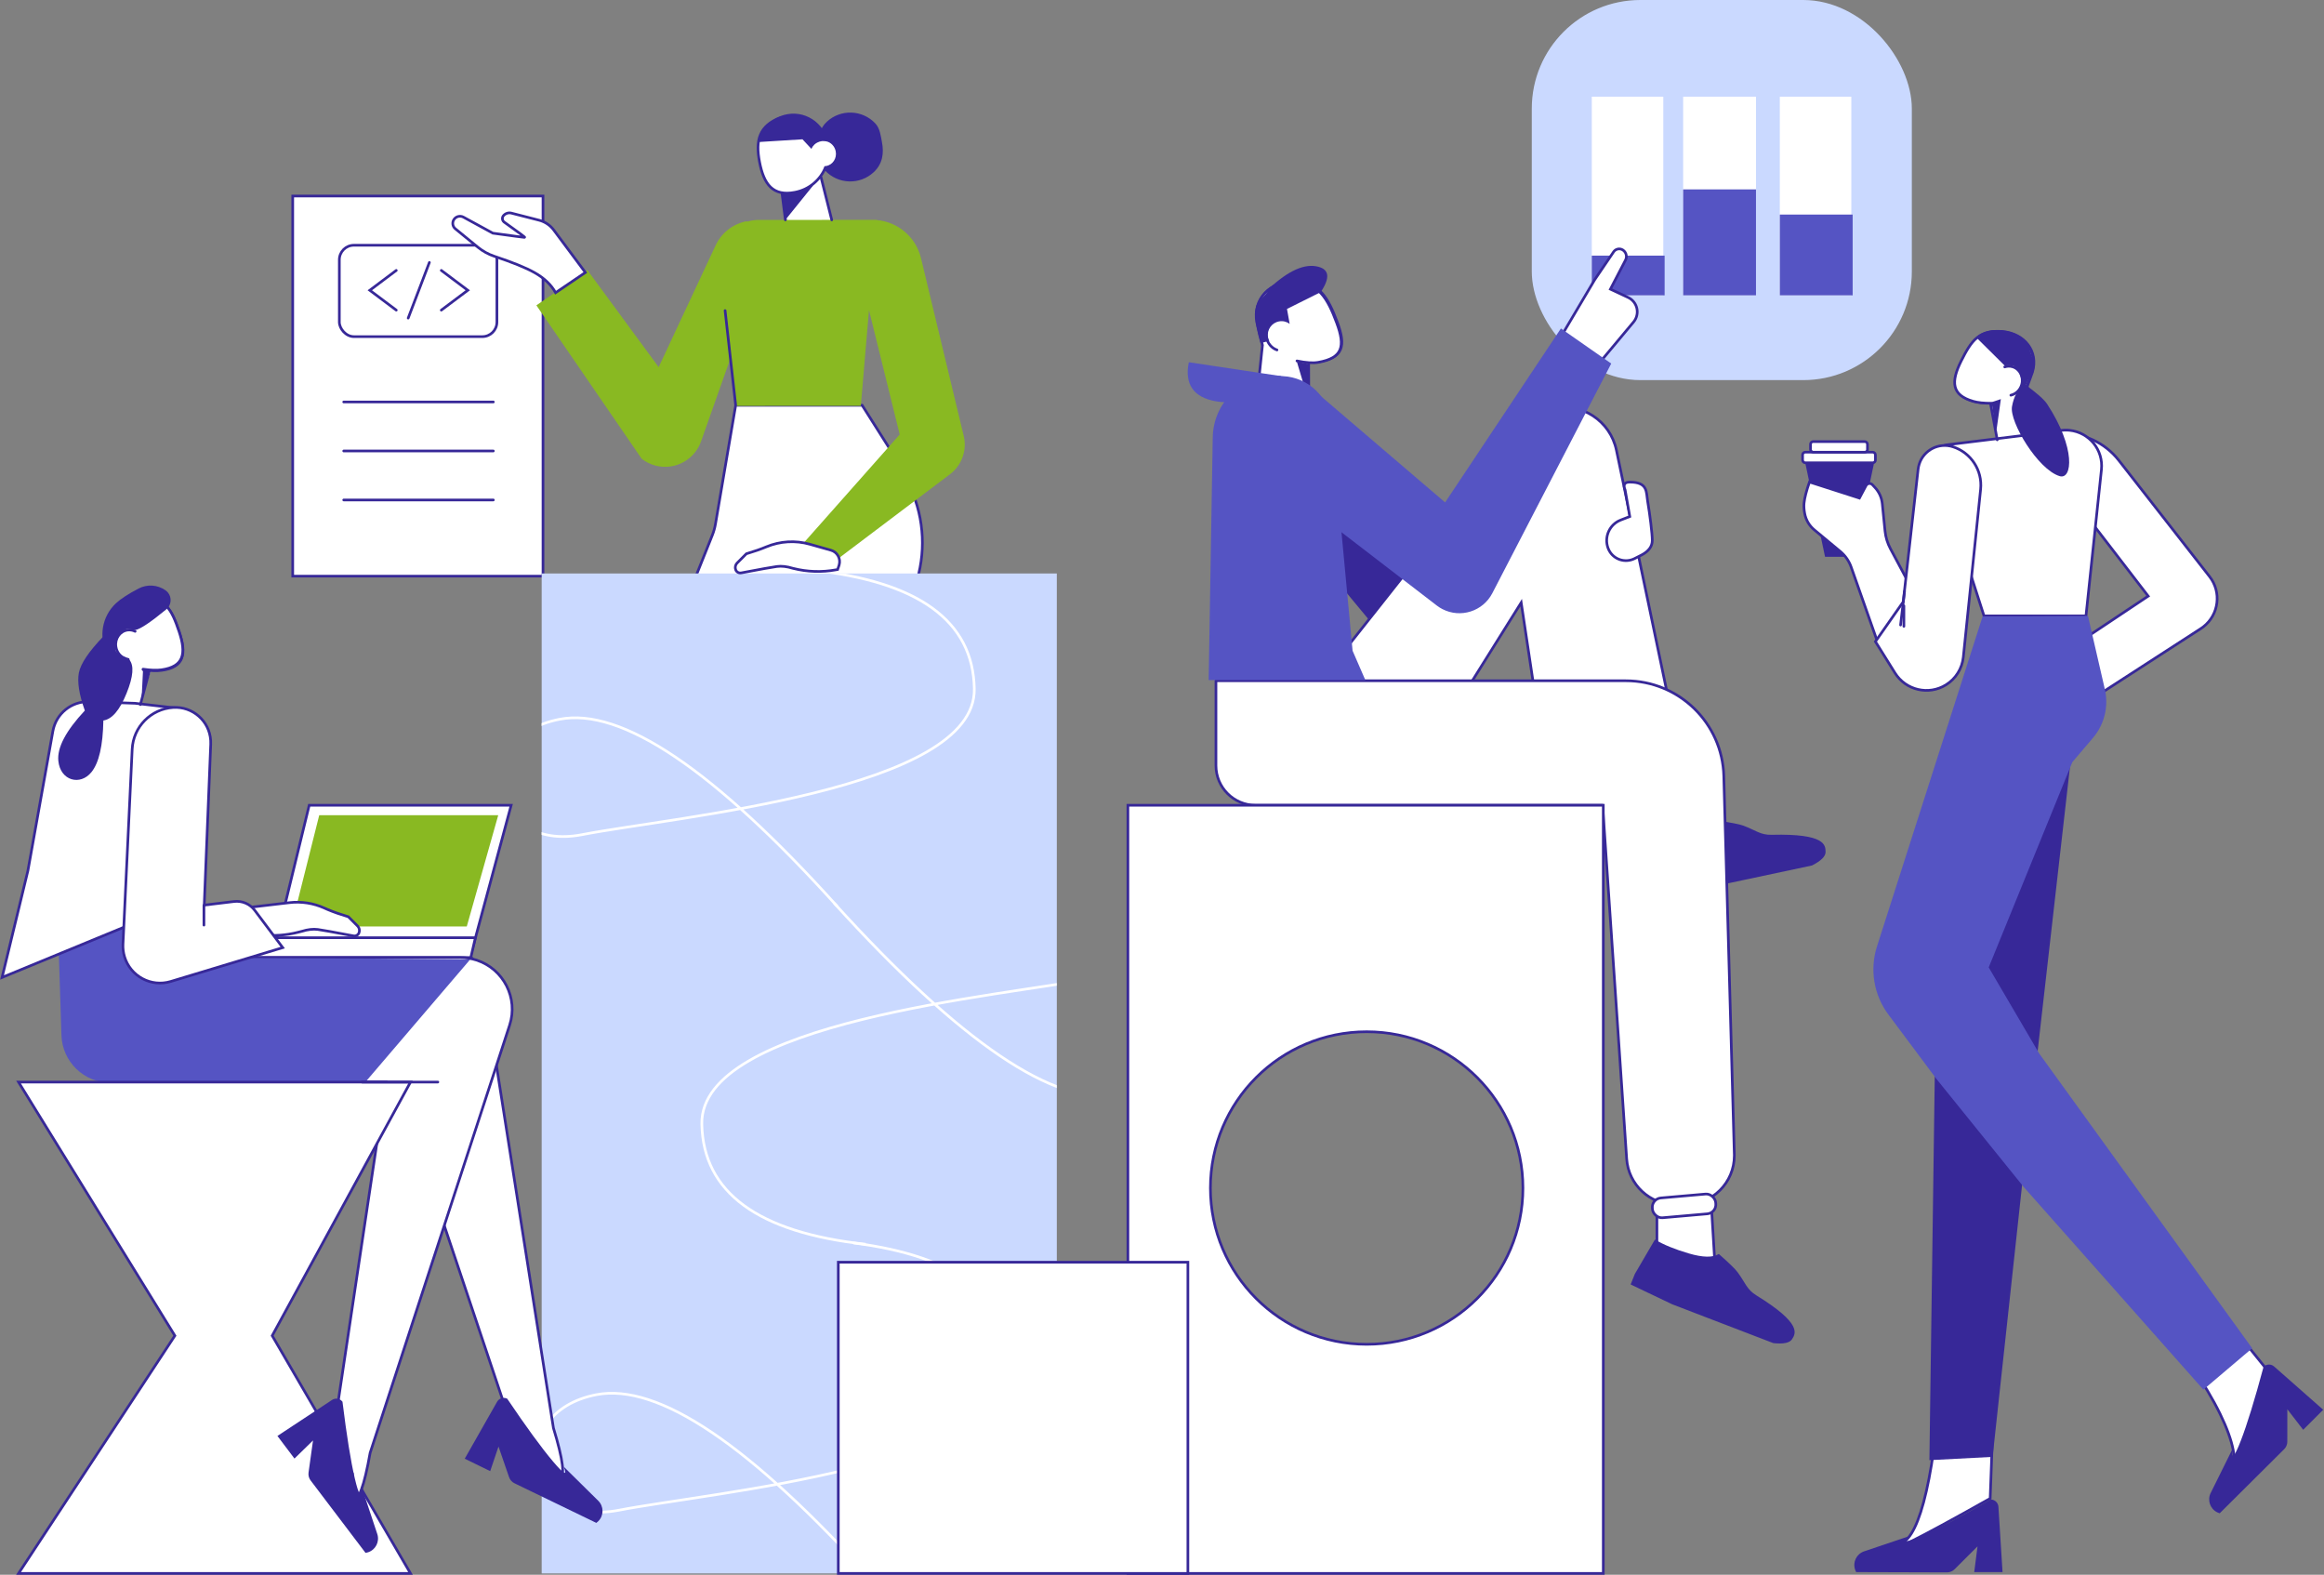 <?xml version="1.0" encoding="UTF-8"?> <svg xmlns="http://www.w3.org/2000/svg" xmlns:xlink="http://www.w3.org/1999/xlink" width="1755px" height="1189px" viewBox="0 0 1755 1189" version="1.1"><rect x="0" y="0" width="1755" height="1189" fill="#808080" stroke="none"/><!-- Generator: Sketch 60.1 (88133) - https://sketch.com --><title>17@2x</title><desc>Created with Sketch.</desc><defs><rect id="path-1" x="0" y="0" width="389" height="755"></rect></defs><g id="Page-1" stroke="none" stroke-width="1" fill="none" fill-rule="evenodd"><g id="17" transform="translate(-13, 0)"><path d="M1672.06,947.177 C1670.994,1044.602 1652.261,1093.126 1638,1102.711 C1623.738,1112.296 1646.706,1106.927 1705.336,1076.575 L1714.742,945.927 L1672.06,947.177 Z" id="Shape-Copy-5" stroke="#372898" stroke-width="2" fill="#FFFFFF" transform="translate(1674.317, 1026.48) rotate(-43) translate(-1674.317, -1026.48) "></path><polygon id="Path-3" fill="#FFFFFF" transform="translate(621.99, 154.301) rotate(-11) translate(-621.99, -154.301) " points="606.214 143.341 605.057 165.019 638.923 171.602 636.48 137"></polygon><rect id="Rectangle-Copy-6" stroke="#372898" stroke-width="2" fill="#FFFFFF" stroke-linecap="round" x="234.057" y="148" width="189" height="287"></rect><g id="Group-13" transform="translate(600.557, 559.5) scale(-1, 1) translate(-600.557, -559.5) translate(418.057, 68)"><path d="M142.5,464.522 C136.607,537.001 121.765,766.62 103,887.022 C96.535,928.501 79.84,963.116 76.185,965.572 C61.924,975.157 84.108,964.773 142.739,934.42 L249,455.022" id="Shape-Copy-20" stroke="#372898" stroke-width="2" fill="#FFFFFF" transform="translate(160.5, 712.022) scale(-1, 1) translate(-160.5, -712.022) "></path><path d="M116.341,336.146 L66,462 L66,462 L168.001,494.022 L220,499.5 L267.94,378.692 C277.295,355.116 277.342,328.866 268.071,305.256 L261.5,288.522 L261.5,288.522 L229.5,238 L134.002,238.022 L118.75,327.598 C118.251,330.524 117.444,333.39 116.341,336.146 Z" id="Path-Copy-7" stroke="#372898" stroke-width="2" fill="#FFFFFF" stroke-linecap="round" transform="translate(174.25, 368.75) scale(-1, 1) translate(-174.25, -368.75) "></path><path d="M125.518,98 C125.653,98 125.787,98.003 125.92,98.009 L149.432,98.022 L196.874,98.022 C200.051,98.022 203.116,98.5 206.001,99.388 L206,99 C216.351,100.882 225.149,107.661 229.607,117.19 C243.955,147.859 258.303,178.527 272.652,209.196 C272.652,209.196 290.586,184.797 326.455,136 L365,162.543 L285.5,278.37 C272.984,288.156 254.904,285.944 245.117,273.427 C243.202,270.978 241.697,268.235 240.66,265.305 L218.801,203.541 L214.429,238.522 L120,238.5 L113.822,166.16 L90.627,260.059 L165,344 L142,357.5 L52.643,290.053 C43.751,283.341 39.684,271.995 42.287,261.162 L74.548,126.926 C78.371,111.019 91.95,99.512 108.012,98.138 L108,98 L110.975,98.001 C111.067,98 111.158,98 111.25,98 L125.518,98 Z" id="Combined-Shape" fill="#89B922"></path><path d="M174.474,981.806 L174.474,981.806 L174.474,981.806 L243.114,982.012 C245.242,982.019 247.285,981.177 248.791,979.673 L266.108,962.382 L266.108,962.382 L263.618,981.806 L285,981.806 L281.891,932.489 C281.697,929.416 279.148,927.022 276.068,927.022 L276.068,927.022 L276.068,927.022 C253.61,939.972 236.345,949.103 224.275,954.414 C212.205,959.725 209.217,959.725 215.311,954.414 L180.469,966.151 C174.778,968.068 171.719,974.235 173.636,979.927 C173.855,980.578 174.136,981.207 174.474,981.806 Z" id="Path-3-Copy-14" fill="#372898" transform="translate(226.5, 954.522) scale(-1, 1) translate(-226.5, -954.522) "></path><path d="M26.138,962.022 L14.069,971.257 C11.437,973.271 10.936,977.037 12.95,979.668 C14.085,981.152 15.847,982.022 17.715,982.022 L56.729,982.022 L56.729,982.022 L77.344,954.522 L88.891,927.022 L99.935,939.022 L116,922.022 L88.982,886.802 C88.31,885.925 87.054,885.76 86.178,886.432 C85.895,886.649 85.675,886.938 85.541,887.269 C71.942,920.867 61.512,942.118 54.251,951.022 C46.76,960.21 37.388,963.876 26.138,962.022 Z" id="Path-3-Copy-15" fill="#372898" transform="translate(58, 933.022) scale(-1, 1) translate(-58, -933.022) "></path><path d="M144.033,98.022 L141,74.022 M171,66.022 L179.033,98.022" id="Shape-Copy-21" stroke="#372898" stroke-width="2" stroke-linecap="round" transform="translate(160.5, 82.022) scale(-1, 1) translate(-160.5, -82.022) "></path><polygon id="Path-11-Copy-7" fill="#372898" transform="translate(168, 85.022) scale(-1, 1) translate(-168, -85.022) " points="159.029 98.022 180 72.022 156 75.022"></polygon><g id="Group-3" transform="translate(144.056, 46.232) scale(-1, 1) rotate(-11) translate(-144.056, -46.232) translate(91.056, 9.732)"><path d="M69.378,62.391 C78.687,62.391 84.957,57.194 89.55,49.84 C92.041,45.85 95.378,41.441 95.378,36.391 C95.378,22.032 83.737,10.391 69.378,10.391 C62.234,10.391 57.042,14.246 52.343,18.909 C47.596,23.619 43.378,29.175 43.378,36.391 C43.378,50.751 55.018,62.391 69.378,62.391 Z" id="Oval-Copy-7" fill="#372898" transform="translate(69.378, 36.391) rotate(-32) translate(-69.378, -36.391) "></path><path d="M21.949,4.472 C37.84,1.535 50.967,12.66 52.785,27.779 C56.431,29.345 59,33.107 59,37.5 C59,43.299 54.523,48 49,48 C48.685,48 48.372,47.985 48.064,47.955 C42.538,56.405 32.906,62 21.949,62 C4.801,62 7.27595761e-12,51.462 7.27595761e-12,34.556 C7.27595761e-12,17.65 4.818,7.639 21.949,4.472 Z" id="Combined-Shape-Copy-5" stroke="#372898" stroke-width="2" fill="#FFFFFF"></path><path d="M13.195,7.5 C18.759,2.87 24.64,3.593 27.695,4 C32.695,4.667 36.861,5.833 40.195,7.5 C43.768,9.371 46.227,11.36 47.573,13.467 C48.92,15.575 50.613,19.017 52.654,23.795 L52.654,23.795 L52.65,28.721 C51.311,28.324 50.326,28.083 49.695,28 C49.063,27.917 48.23,27.917 47.195,28 C47.095,28.029 46.999,28.058 46.905,28.087 C44.173,28.457 41.81,29.99 40.329,32.17 L35.103,23.795 L2.195,19.5 C3.891,16.221 5.058,14.055 5.695,13 C8.032,9.126 11.368,9.019 13.195,7.5 Z" id="Combined-Shape-Copy-6" fill="#372898"></path></g><polygon id="Path-5-Copy-4" fill="#372898" transform="translate(230.5, 521.022) scale(-1, 1) translate(-230.5, -521.022) " points="258 487.865 224.811 569.022 203 473.022"></polygon><polygon id="Path-6-Copy-2" fill="#372898" transform="translate(132.5, 768.022) scale(-1, 1) translate(-132.5, -768.022) " points="115 810.022 150 753.184 133.75 726.022"></polygon></g><g id="Combined-Shape" transform="translate(422.057, 433)"><mask id="mask-2" fill="white"><use xlink:href="#path-1"></use></mask><use id="Mask" fill="#CAD9FF" xlink:href="#path-1"></use><g mask="url(#mask-2)" id="Group-8"><g transform="translate(214.305, 383.867) rotate(-101) translate(-214.305, -383.867) translate(-197.195, 102.367)"><g transform="translate(0.262, 0.025)"><path d="M176.316,324.097 C124.176,195.048 74.644,126.805 27.719,119.366 C-42.668,108.208 -56.558,195.985 13.829,207.143 C84.216,218.301 304.747,277.58 329.695,204.931 C346.328,156.499 319.533,114.22 249.312,78.097" id="Path-23" stroke="#FFFFFF" stroke-width="2" transform="translate(150.973, 201.097) rotate(81) translate(-150.973, -201.097) "></path><path d="M689.467,400.03 C637.29,271.132 587.729,202.965 540.782,195.531 C470.361,184.379 456.474,272.049 526.894,283.201 C597.315,294.353 817.951,353.582 842.904,281.024 C859.539,232.651 831.141,190.506 757.71,154.588 L748.599,140.03" id="Path-23-Copy-2" stroke="#FFFFFF" stroke-width="2" transform="translate(664.013, 270.03) rotate(81) translate(-664.013, -270.03) "></path><path d="M395.389,235.811 C449.165,367.429 499.526,436.983 546.472,444.473 C616.891,455.707 630.795,367.277 560.376,356.042 C489.957,344.808 269.33,285.109 244.363,358.3 C227.719,407.094 256.109,449.598 329.533,485.811" id="Path-23-Copy" stroke="#FFFFFF" stroke-width="2" transform="translate(423.25, 360.811) rotate(81) translate(-423.25, -360.811) "></path></g></g></g></g><path d="M325.943,1088.5 C332.049,1117.091 337.215,1132.091 341.443,1133.5 C345.671,1134.909 350.005,1123.076 354.443,1098 L459.776,775.095 C466.456,754.618 455.271,732.603 434.794,725.923 C430.888,724.649 426.807,724 422.699,724 L241,724 L241,724 L368.217,804.62 L325.943,1088.5 Z" id="Combined-Shape-Copy-7" stroke="#372898" stroke-width="2" fill="#FFFFFF" transform="translate(351.355, 928.806) rotate(-27) translate(-351.355, -928.806) "></path><g id="Group-6" transform="translate(287.5, 665.5) scale(-1, 1) translate(-287.5, -665.5) translate(176, 608)"><rect id="Rectangle-Copy-3" stroke="#372898" stroke-width="2" fill="#FFFFFF" stroke-linecap="round" x="68" y="100" width="155" height="15"></rect><polygon id="Rectangle-Copy-4" stroke="#372898" stroke-width="2" fill="#FFFFFF" stroke-linecap="round" points="0 0 152.5 0 180.5 115 31 115"></polygon><polygon id="Rectangle-Copy-4" fill="#89B922" points="9.75 7.5 144.93 7.5 166.021 91.5 33.5 91.5"></polygon><polygon id="Rectangle-Copy-5" stroke="#372898" stroke-width="2" fill="#FFFFFF" stroke-linecap="round" points="27 100 223 100 223 115 30.471 115"></polygon></g><path d="M195.178,656.575 C193.536,657.527 192.606,659.354 192.802,661.242 L193.82,671.041 C197.339,676.168 200.213,680.812 202.44,684.975 C202.875,685.786 203.306,686.621 203.736,687.478 C207.812,695.616 214.032,702.488 221.726,707.352 L251.403,726.112 L251.403,726.112 L268.731,736.293 L269.621,717.989 L252.821,701.213 C246.518,694.92 239.159,689.783 231.078,686.038 L227.967,684.596 L227.967,684.596 C223.647,682.868 220.259,680.71 217.801,678.122 C215.5,675.697 209.529,668.787 199.889,657.391 C198.724,656.014 196.739,655.67 195.178,656.575 Z" id="Combined-Shape-Copy-3" stroke="#372898" stroke-width="2" fill="#FFFFFF" transform="translate(231.199, 696.183) rotate(141) translate(-231.199, -696.183) "></path><polygon id="Path-31" fill="#FFFFFF" points="1516.057 305 1521.057 332 1544.057 328.5 1537.557 294.5"></polygon><path d="M581.046,394.965 C579.404,395.917 578.473,397.744 578.67,399.632 L579.688,409.431 C583.207,414.558 586.081,419.202 588.308,423.364 C588.246,423.248 588.183,423.131 588.12,423.015 C593.483,432.938 602.044,440.756 612.411,445.199 L627.638,451.725 C632.207,453.683 637.498,451.566 639.456,446.998 C639.51,446.871 639.561,446.743 639.61,446.614 L640.743,443.594 L640.743,443.594 L639.911,442.624 C632.827,434.364 624.052,427.721 614.179,423.145 L613.835,422.986 L613.835,422.986 C609.515,421.258 606.126,419.1 603.669,416.511 C601.368,414.087 595.397,407.177 585.757,395.781 C584.592,394.403 582.606,394.059 581.046,394.965 Z" id="Combined-Shape-Copy-8" stroke="#372898" stroke-width="2" fill="#FFFFFF" transform="translate(609.693, 424.949) scale(-1, 1) rotate(141) translate(-609.693, -424.949) "></path><path d="M1483.953,1003.19 C1476.03,1100.638 1462.755,1153 1448.493,1162.585 C1434.232,1172.17 1455.602,1162.836 1514.232,1132.483 L1523.638,1001.836 L1483.953,1003.19 Z" id="Shape-Copy-3" stroke="#372898" stroke-width="2" fill="#FFFFFF" transform="translate(1483.931, 1084.015) rotate(-2) translate(-1483.931, -1084.015) "></path><circle id="Oval" fill="#FFFFFF" transform="translate(276.438, 771.048) rotate(8) translate(-276.438, -771.048) " cx="276.438" cy="771.048" r="3.623"></circle><rect id="Rectangle" fill="#CAD9FF" x="1169.746" y="0" width="287" height="287" rx="82"></rect><g id="Group-12" stroke-linecap="round" transform="translate(1215.057, 73)"><path d="M54,0 L54,150 L0,150 L0,0 L54,0 Z M124,0 L124,150 L69,150 L69,0 L124,0 Z M196,0 L196,150 L142,150 L142,0 L196,0 Z" id="Combined-Shape" fill="#FFFFFF"></path><path d="M124,70 L124,150 L69,150 L69,70 L124,70 Z M55,120 L55,150 L0,150 L0,120 L55,120 Z M197,89 L197,150 L142,150 L142,89 L197,89 Z" id="Combined-Shape" fill="#5554C3"></path></g><circle id="Oval-Copy" fill="#FFFFFF" transform="translate(288.397, 772.729) rotate(8) translate(-288.397, -772.729) " cx="288.397" cy="772.729" r="3.623"></circle><path d="M1199.75,218.492 L1201.153,193.155 C1201.309,190.348 1203.71,188.199 1206.517,188.355 C1206.541,188.356 1206.565,188.358 1206.589,188.359 C1209.537,188.565 1211.877,190.922 1212.06,193.872 L1213.594,218.554 L1213.594,218.554 L1228.237,217.026 C1234.829,216.338 1240.73,221.124 1241.418,227.716 C1241.526,228.748 1241.499,229.789 1241.339,230.814 L1233.607,280.287 C1233.601,280.33 1233.593,280.373 1233.583,280.416 L1231.997,287.496 L1231.997,287.496 L1206.983,304.882 L1200.256,283.284 C1200.197,283.096 1200.167,282.9 1200.165,282.702 L1199.747,218.616 C1199.747,218.575 1199.748,218.534 1199.75,218.492 Z" id="Rectangle" stroke="#372898" stroke-width="2" fill="#FFFFFF" stroke-linecap="round" transform="translate(1221.746, 246.441) rotate(31) translate(-1221.746, -246.441) "></path><g id="Group-9" transform="translate(1416.245, 417) scale(-1, 1) translate(-1416.245, -417) translate(1375.245, 349)"><polygon id="Path-115" fill="#372898" points="29 0.411 44 71.411 66.034 71.411 81 0.411"></polygon><path d="M-1.20792265e-13,96.531 L16.687,65.268 C18.9,61.123 20.279,56.585 20.748,51.911 L22.819,31.274 C23.276,26.727 25.205,22.453 28.314,19.104 L30.235,17.035 C31.362,15.821 33.26,15.75 34.475,16.878 C34.721,17.106 34.926,17.374 35.084,17.67 L40.076,27.081 L40.076,27.081 L77.796,14.942 C80.099,21.499 81.466,26.797 81.894,30.835 C82.13,33.06 81.972,35.673 81.419,38.674 C80.528,43.51 77.969,47.879 74.188,51.022 L54.521,67.365 C50.769,70.483 47.932,74.56 46.311,79.161 L26.5,135.411 L26.5,135.411 L-1.20792265e-13,96.531 Z" id="Path-114" stroke="#372898" stroke-width="2" fill="#FFFFFF" stroke-linecap="round"></path></g><g id="Group-6" transform="translate(1349.245, 219)"><g id="Group-5" transform="translate(209.5, 484.5) scale(-1, 1) translate(-209.5, -484.5) "><path d="M155.208,128.591 L86.671,216.331 C77.491,228.083 79.576,245.05 91.328,254.23 C91.959,254.723 92.612,255.188 93.285,255.623 L269.5,369.593 L269.5,369.593 L266.5,320.093 L133,231.093 L209.864,131.212 C214.651,124.99 213.489,116.065 207.268,111.278 C204.959,109.501 202.16,108.477 199.25,108.343 C182.156,107.559 165.742,115.105 155.208,128.591 Z" id="Path-52" stroke="#372898" stroke-width="2" fill="#FFFFFF" stroke-linecap="round"></path><g id="Group-4" transform="translate(273.254, 185.029) rotate(-5) translate(-273.254, -185.029) translate(142.254, 11.029)"><path d="M112.29,94.081 L108.91,94.297 L108.91,94.297 L55.812,94.297 L27.02,94.297 C20.945,94.297 16.02,99.222 16.02,105.297 C16.02,105.989 16.085,106.68 16.215,107.36 L38.843,225.897 L38.843,225.897 L115.269,235.281 L140.319,127.117 C143.684,112.59 134.635,98.086 120.107,94.722 C117.547,94.129 114.913,93.913 112.29,94.081 Z" id="Path-5-Copy-2" stroke="#372898" stroke-width="2" fill="#FFFFFF" stroke-linecap="round" transform="translate(81.114, 163.521) scale(-1, 1) rotate(-12) translate(-81.114, -163.521) "></path><g id="Group-3" transform="translate(133.777, 174) scale(-1, 1) translate(-133.777, -174) translate(6.277, -0)"><path d="M146.733,97.361 L144.093,69.954 M173.052,60.421 L183.031,95.517" id="Shape-Copy-18" stroke="#372898" stroke-width="2" fill="#FFFFFF" stroke-linecap="round" transform="translate(163.815, 79.109) rotate(-10) translate(-163.815, -79.109) "></path><g id="Group-2" transform="translate(147.458, 44.569) rotate(-6) translate(-147.458, -44.569) translate(107.958, 4.569)"><g id="Group-10" transform="translate(39.403, 40.224) rotate(15) translate(-39.403, -40.224) translate(7.903, 7.724)"><path d="M55.052,45.526 L56.168,29.565 C56.321,13.036 42.157,3.428 26.372,6.346 C9.241,9.512 5.78,18.896 2.565,36.213 C-0.651,53.531 2.591,62.977 19.74,62.977 C23.38,62.977 27.951,62.17 33.451,60.556" id="Combined-Shape-Copy" stroke="#372898" stroke-width="2" fill="#FFFFFF" stroke-linecap="round" transform="translate(28.814, 34.402) rotate(2) translate(-28.814, -34.402) "></path><path d="M45.279,50.874 C48.638,49.031 50.936,45.294 50.936,40.984 C50.936,34.848 46.279,29.874 40.534,29.874 C38.473,29.874 36.552,30.514 34.936,31.618 M54.592,45.7 L55.709,29.739 C55.862,13.209 41.698,3.601 25.913,6.519 C8.781,9.686 5.321,19.069 2.105,36.387 C-1.11,53.705 2.132,63.15 19.28,63.15 C22.921,63.15 27.491,62.343 32.991,60.729" id="Combined-Shape-Copy" stroke="#372898" stroke-width="2" fill="#FFFFFF" stroke-linecap="round" transform="translate(28.355, 34.575) rotate(2) translate(-28.355, -34.575) "></path><path d="M47.33,28.527 C45.201,27.517 43.615,27.093 42.572,27.255 C40.893,27.516 38.857,28.513 36.465,30.247 L7.933,22.207 C11.351,12.897 20.214,6.709 30.131,6.708 C32.201,6.708 34.158,6.684 36,6.637 C42.145,6.479 45.561,7.548 46.25,9.843 L50.674,13.778 C54.073,16.801 56.216,20.987 56.681,25.512 L57.362,32.142 C57.39,32.411 57.422,32.68 57.458,32.948 L58.611,41.52 L58.611,41.52 L54.973,41.397 C56.005,39.819 55.885,37.96 54.613,35.818 C53.341,33.676 50.913,31.246 47.33,28.527 Z" id="Path-9-Copy" fill="#372898" transform="translate(33.272, 23.922) rotate(15) translate(-33.272, -23.922) "></path></g></g><polygon id="Path-16" fill="#372898" points="150.201 69.173 148.977 92.567 147.788 90.718 143.477 72.067"></polygon><path d="M92.571,127.385 L90.092,228.09 L90.092,228.09 L71.787,259.806 L88.563,282.109 C97.859,294.468 115.413,296.95 127.771,287.655 C134.681,282.457 138.803,274.358 138.936,265.712 L140.909,138.317 C141.131,123.94 131.255,111.372 117.234,108.187 C106.357,105.716 95.537,112.531 93.066,123.408 C92.77,124.714 92.604,126.046 92.571,127.385 Z M90.852,231.035 L92.203,246.476" id="Combined-Shape" stroke="#372898" stroke-width="2" fill="#FFFFFF" stroke-linecap="round"></path></g></g><path d="M251.932,913.202 C274.39,926.152 291.655,935.282 303.725,940.594 C315.795,945.905 318.783,945.905 312.689,940.594 L347.531,952.33 C353.222,954.247 356.281,960.415 354.364,966.106 C354.189,966.627 353.974,967.134 353.722,967.623 L353.526,967.985 L284.886,968.192 C282.758,968.198 280.715,967.357 279.209,965.853 L261.892,948.562 L264.382,967.985 L243,967.985 L246.109,918.669 C246.298,915.672 248.726,913.322 251.702,913.206 L251.932,913.202 Z M45.711,812.828 L45.895,813.004 C52.619,838.042 58.37,856.706 63.15,868.997 C67.929,881.287 70.042,883.4 69.488,875.335 L85.826,908.271 C88.495,913.651 86.297,920.176 80.917,922.844 C80.424,923.089 79.914,923.295 79.391,923.462 L78.996,923.58 L30.314,875.191 C28.805,873.69 27.955,871.651 27.954,869.523 L27.935,845.051 L15.961,860.546 L0.842,845.427 L37.912,812.753 C40.158,810.773 43.524,810.822 45.711,812.828 Z" id="Combined-Shape" fill="#372898"></path></g></g><g id="Group-3" transform="translate(1157.134, 620.705) rotate(-12) translate(-1157.134, -620.705) translate(924.134, 177.205)"><polygon id="Path-4" fill="#FFFFFF" points="122.487 49.201 114.844 73.135 148.571 90.016 153.01 71.535"></polygon><g id="Group-Copy-4" transform="translate(318.574, 802.643) scale(-1, 1) rotate(-118) translate(-318.574, -802.643) translate(264.074, 727.143)"><g id="Group-8" transform="translate(54.688, 75.039) rotate(83) translate(-54.688, -75.039) translate(-15.312, 29.539)"><polygon id="Path-9-Copy" stroke="#372898" stroke-width="2" fill="#FFFFFF" stroke-linecap="round" points="139.584 14.032 118.094 64.66 75.638 52.07 101.522 0.048"></polygon><path d="M125.598,47.428 L130.445,77.067 L130.579,85.657 L95.888,88.394 L67.658,88.394 L14.119,88.394 C6.635,86.404 2.579,83.777 1.952,80.514 C1.011,75.619 -1.213,66.839 38.942,59.337 C47.445,57.748 49.926,53.531 58.544,48.048 C61.105,46.419 67.135,43.84 76.636,40.31 C79.888,44.582 87.015,47.161 98.017,48.048 C109.02,48.935 118.213,48.728 125.598,47.428 Z" id="Path-13" fill="#372898" transform="translate(66.076, 64.352) rotate(2) translate(-66.076, -64.352) "></path></g></g><g id="Group-Copy-5" transform="translate(394, 487.083) scale(-1, 1) rotate(-360) translate(-394, -487.083) translate(329, 451.083)"><polygon id="Path-9-Copy" stroke="#372898" stroke-width="2" fill="#FFFFFF" stroke-linecap="round" points="123.726 3.36 121.224 34.042 77.495 38.4 76.132 0.06"></polygon><path d="M123.303,23.146 L129.97,59.793 L129.97,71.086 L95.378,71.086 L67.12,71.086 L13.528,71.086 C6.036,69.102 1.976,66.483 1.348,63.23 C0.406,58.35 -1.82,49.596 38.375,42.116 C46.887,40.532 49.371,36.327 57.997,30.861 C60.56,29.237 66.597,26.665 76.107,23.146 C79.362,27.405 86.496,29.977 97.51,30.861 C108.523,31.745 117.121,29.173 123.303,23.146 Z" id="Path-13" fill="#372898"></path></g><path d="M273.913,98.435 L185.867,212.543 L92.239,185.637 L67.62,185.247 L140.146,289.122 C147.734,299.99 162.696,302.649 173.564,295.061 C174.868,294.15 176.079,293.112 177.178,291.962 L300.549,162.828 L300.549,162.828 L273.913,98.435 Z" id="Path-15" fill="#372898" transform="translate(184.085, 205.796) scale(-1, 1) rotate(-16) translate(-184.085, -205.796) "></path><path d="M113.23,92.635 L112.404,65.858 M145.953,47.269 L152.708,95.162" id="Shape-Copy-18" stroke="#372898" stroke-width="2" fill="#FFFFFF" stroke-linecap="round" transform="translate(132.417, 71.635) scale(-1, 1) rotate(-10) translate(-132.417, -71.635) "></path><path d="M92.337,208.47 L208.081,320.403 L53.642,311.09 L48.679,413.802 L305.705,414.673 C328.348,414.75 346.767,396.456 346.844,373.812 C346.876,364.209 343.537,354.899 337.408,347.506 L152.052,123.925 L152.052,123.925 L92.337,208.47 Z" id="Path-8-Copy" stroke="#372898" stroke-width="2" fill="#FFFFFF" transform="translate(221.008, 269.448) rotate(-90) translate(-221.008, -269.448) "></path><polygon id="Path-16" fill="#372898" transform="translate(148.078, 81.222) scale(-1, 1) translate(-148.078, -81.222) " points="152.078 69.222 150.141 93.222 148.322 93.222 144.078 72.613"></polygon><path d="M72.131,263.8 L49.195,323.549 C43.257,339.017 50.983,356.37 66.451,362.307 L311.05,456.2 L311.05,456.2 L232.311,711.981 C226.585,730.58 236.246,750.436 254.414,757.41 L261.31,760.057 C280.387,767.38 301.789,757.851 309.112,738.774 C309.235,738.454 309.353,738.132 309.467,737.808 L404.378,468.398 C417.691,430.607 398.508,389.084 361.101,374.725 L72.131,263.8 L72.131,263.8 Z" id="Path-8" stroke="#372898" stroke-width="2" fill="#FFFFFF" stroke-linejoin="round" transform="translate(233.368, 518.745) rotate(-9) translate(-233.368, -518.745) "></path><path d="M123.261,76.645 L123.261,76.645 L123.261,76.645 C104.172,76.568 87.933,90.542 85.161,109.429 L59.997,280.927 L59.997,280.927 L49.214,302.559 L167.362,308.75 L173.885,125.501 C174.814,99.398 154.406,77.484 128.303,76.555 C126.622,76.495 124.939,76.525 123.261,76.645 Z" id="Path-5-Copy-6" fill="#5554C3" transform="translate(112.485, 190.828) scale(-1, 1) rotate(-15) translate(-112.485, -190.828) "></path><path d="M180.258,52.142 L181.477,34.7 C181.644,16.636 166.175,6.136 148.936,9.325 C130.226,12.786 125.674,26.413 122.162,45.338 C118.65,64.263 122.343,72.405 141.071,72.405 C145.048,72.405 150.246,71.125 156.667,68.566" id="Combined-Shape-Copy" stroke="#372898" stroke-width="2" fill="#FFFFFF" stroke-linecap="round" transform="translate(151.226, 40.581) scale(-1, 1) rotate(-2) translate(-151.226, -40.581) "></path><path d="M169.552,58.098 C173.22,56.084 175.729,52 175.729,47.29 C175.729,40.585 170.643,35.149 164.37,35.149 C162.119,35.149 160.021,35.848 158.255,37.055 M179.723,52.443 L180.942,35.001 C181.11,16.938 165.64,6.438 148.401,9.627 C129.692,13.087 125.139,26.715 121.627,45.64 C118.115,64.565 121.808,72.707 140.537,72.707 C144.513,72.707 149.711,71.427 156.132,68.868" id="Combined-Shape-Copy" stroke="#372898" stroke-width="2" fill="#FFFFFF" stroke-linecap="round" transform="translate(150.691, 40.883) scale(-1, 1) rotate(-2) translate(-150.691, -40.883) "></path><path d="M131.751,12.833 C149.472,1.605 163.213,-2.119 172.974,1.659 C182.735,5.438 182.491,12.202 172.24,21.95 L172.24,21.95 L171.695,21.826 L145.07,28.722 L144.708,40.135 C142.889,38.096 140.274,36.775 137.329,36.672 C131.602,36.472 126.798,40.955 126.597,46.685 C126.561,47.739 126.682,48.761 126.94,49.73 L126.94,49.73 L126.126,49.562 L120.125,49.823 L120.079,49.21 C118.832,32.13 120.726,21.918 125.76,18.573 C129.565,16.045 132.068,14.245 133.269,13.174 Z" id="Combined-Shape" fill="#372898"></path><path d="M118.529,119.349 L224.366,203.445 L112.119,314.344 L145.382,346.59 L298.449,225.364 C310.572,215.763 312.616,198.153 303.015,186.03 C301.986,184.73 300.843,183.524 299.599,182.426 L200.068,94.532 L200.068,94.532 L196.617,91.455 C177.142,74.097 147.283,75.814 129.925,95.289 C123.898,102.05 119.943,110.402 118.529,119.349 L118.529,119.349 L118.529,119.349 Z" id="Path-6-Copy-5" fill="#5554C3" transform="translate(218.404, 190.239) scale(-1, 1) rotate(89) translate(-218.404, -190.239) "></path><path d="M348.231,252.991 C347.996,257.491 350.467,261.292 355.645,264.394 L360.845,267.391 C367.743,271.366 376.559,268.996 380.534,262.097 C380.825,261.592 381.086,261.069 381.314,260.532 C384.847,252.208 381.069,242.586 372.815,238.89 L366.15,235.905 L366.15,235.905 L370.692,216.115 C372.566,212.208 371.505,210.15 367.511,209.941 C353.705,209.217 354.799,216.855 353.271,223.714 C351.046,233.694 348.493,247.997 348.231,252.991 Z" id="Combined-Shape-Copy-4" stroke="#372898" stroke-width="2" fill="#FFFFFF" transform="translate(365.427, 239.606) scale(-1, 1) rotate(-15) translate(-365.427, -239.606) "></path></g><rect id="Rectangle" stroke="#372898" stroke-width="2" fill="#FFFFFF" stroke-linecap="round" transform="translate(1284.746, 910.5) rotate(-5) translate(-1284.746, -910.5) " x="1260.746" y="903" width="48" height="15" rx="7"></rect><circle id="Oval-Copy-4" fill="#FFFFFF" transform="translate(300.355, 774.409) rotate(8) translate(-300.355, -774.409) " cx="300.355" cy="774.409" r="3.623"></circle><path d="M1223.746,608 L1223.746,1188 L864.746,1188 L864.746,608 L1223.746,608 Z M1045.057,779 C979.887,779 927.057,831.83 927.057,897 C927.057,962.17 979.887,1015 1045.057,1015 C1110.226,1015 1163.057,962.17 1163.057,897 C1163.057,831.83 1110.226,779 1045.057,779 Z" id="Combined-Shape" stroke="#372898" stroke-width="2" fill="#FFFFFF" stroke-linecap="round"></path><path d="M100.057,498 C98.723,521 98.39,533.167 99.057,534.5 C99.723,535.833 106.223,535 118.557,532 L129.557,498 L100.057,498 Z" id="Path-7" fill="#FFFFFF"></path><rect id="Rectangle-Copy-2" stroke="#372898" stroke-width="2" fill="#FFFFFF" stroke-linecap="round" x="646.057" y="953" width="264" height="235"></rect><path d="M264,1087.5 C270.105,1116.091 275.272,1131.091 279.5,1132.5 C283.728,1133.909 288.061,1122.076 292.5,1097 L397.833,774.095 C404.512,753.618 393.327,731.603 372.85,724.923 C368.945,723.649 364.863,723 360.756,723 L179.057,723 L179.057,723 C151.898,709.626 127.398,701.792 105.557,699.5 C83.715,697.208 75.215,700.041 80.057,708 L82.407,781.187 C83.048,801.149 99.415,817 119.388,817 L304.5,817 L304.5,817 L264,1087.5 Z" id="Combined-Shape" stroke="#372898" stroke-width="2" fill="#FFFFFF"></path><path d="M368,724.5 L289.345,723.745 L178.557,723.269 C151.398,709.895 126.898,702.061 105.057,699.769 C83.215,697.477 67.215,700.387 57.057,708.5 L59.407,781.687 C60.048,801.649 76.415,817.5 96.388,817.5 L288.5,817.5 L288.5,817.5 L368,724.5 Z" id="Combined-Shape" fill="#5554C3"></path><path d="M107.177,532.617 L73.127,526.599 L73.127,526.599 L38.494,523.327 L50.062,663.17 L35.237,686.209 L128.337,749.959 L126,667.164 L129.463,560.078 C129.897,546.655 120.401,534.954 107.177,532.617 Z" id="Path-5-Copy-2" stroke="#372898" stroke-width="2" fill="#FFFFFF" stroke-linecap="round" transform="translate(82.729, 636.643) scale(-1, 1) rotate(-12) translate(-82.729, -636.643) "></path><path d="M65.732,603.771 L152.2,689.313 L152.2,689.313 L133.874,702.687 C128.967,706.268 126.344,712.195 126.993,718.235 L130.75,753.217 L130.75,753.217 L210.018,714.223 C223.894,707.397 229.609,690.615 222.783,676.739 C221.377,673.881 219.493,671.283 217.213,669.058 L111.701,566.103 C99.632,554.326 80.64,553.499 67.592,564.182 C56.198,573.512 54.524,590.313 63.854,601.708 C64.444,602.428 65.07,603.116 65.732,603.771 Z" id="Path-6-Copy-5" stroke="#372898" stroke-width="2" fill="#FFFFFF" stroke-linecap="round" transform="translate(145.127, 649.319) scale(-1, 1) rotate(43) translate(-145.127, -649.319) "></path><line x1="1451.245" y1="446.411" x2="1448.245" y2="471.911" id="Path-112" stroke="#372898" stroke-width="2" fill="#FFFFFF" stroke-linecap="round"></line><path d="M88.118,529.298 L85.778,502.453 M116.646,488.686 L124.036,532.585" id="Shape-Copy-18" stroke="#372898" stroke-width="2" fill="#FFFFFF" stroke-linecap="round" transform="translate(105.288, 510.892) scale(-1, 1) rotate(-10) translate(-105.288, -510.892) "></path><path d="M27,817 L323,817 L218.557,1008.5 L279.089,1112.533 C279.664,1124.006 280.487,1130.661 281.557,1132.5 C282.626,1134.339 284.203,1131.806 286.287,1124.903 L323,1188 L27,1188 L145.057,1008.5 L27,817 Z" id="Rectangle" stroke="#372898" stroke-width="2" fill="#FFFFFF" stroke-linecap="round"></path><path d="M271.478,1058.168 L271.632,1058.363 C274.805,1084.093 277.903,1103.376 280.925,1116.212 C283.948,1129.048 285.746,1131.434 286.32,1123.371 L297.915,1158.26 C299.809,1163.959 296.725,1170.114 291.026,1172.008 C290.504,1172.181 289.97,1172.315 289.428,1172.408 L289.02,1172.469 L247.547,1117.775 C246.261,1116.08 245.704,1113.942 245.999,1111.834 L249.386,1087.598 L235.372,1101.276 L222.504,1084.199 L263.761,1057.003 C266.263,1055.354 269.592,1055.873 271.478,1058.168 Z M395.784,1055.952 L396.003,1056.054 C410.512,1077.538 422.027,1093.313 430.547,1103.378 C439.067,1113.443 441.753,1114.753 438.604,1107.308 L464.775,1133.13 C469.049,1137.348 469.095,1144.233 464.878,1148.507 C464.491,1148.899 464.076,1149.26 463.635,1149.589 L463.3,1149.829 L401.517,1119.925 C399.601,1118.998 398.134,1117.346 397.44,1115.334 L389.455,1092.202 L383.178,1110.751 L363.96,1101.378 L388.373,1058.415 C389.855,1055.808 393.061,1054.759 395.784,1055.952 Z" id="Combined-Shape" fill="#372898"></path><g id="Group-11" transform="translate(120.405, 477.702) scale(-1, 1) rotate(12) translate(-120.405, -477.702) translate(80.405, 439.202)"><g id="Group-2" transform="translate(39, 40) rotate(-6) translate(-39, -40) translate(10, 10)" fill="#FFFFFF" stroke="#372898" stroke-linecap="round" stroke-width="2"><path d="M54.827,41.312 L55.943,25.351 C56.097,8.821 41.932,-0.787 26.147,2.131 C9.016,5.298 5.556,14.681 2.34,31.999 C-0.876,49.316 2.366,58.762 19.515,58.762 C23.156,58.762 27.726,57.955 33.226,56.341" id="Combined-Shape-Copy" transform="translate(28.59, 30.187) rotate(2) translate(-28.59, -30.187) "></path><path d="M45.61,46.069 C48.969,44.227 51.266,40.49 51.266,36.18 C51.266,30.044 46.609,25.069 40.865,25.069 C38.804,25.069 36.883,25.71 35.266,26.814 M54.923,40.895 L56.039,24.934 C56.193,8.405 42.028,-1.203 26.243,1.715 C9.112,4.881 5.652,14.265 2.436,31.582 C-0.78,48.9 2.462,58.346 19.611,58.346 C23.252,58.346 27.822,57.539 33.322,55.925" id="Combined-Shape-Copy" transform="translate(28.686, 29.771) rotate(2) translate(-28.686, -29.771) "></path></g><path d="M54.935,33.028 C52.806,32.018 51.221,31.595 50.178,31.757 C47.658,32.148 45.086,34.555 44.071,34.749 C40.348,35.46 31.237,33.397 16.739,28.561 C12.004,26.982 9.445,21.863 11.025,17.127 C11.277,16.37 11.629,15.65 12.071,14.985 C16.154,8.84 23.345,5.513 30.672,6.377 C39.468,7.415 46.102,8.839 50.574,10.648 C50.574,10.648 50.574,10.648 50.574,10.648 C63.905,16.041 72.042,29.621 70.509,43.919 L70.115,47.6 L70.115,47.6 L65.768,55.425 C64.383,57.919 61.238,58.818 58.743,57.433 C57.158,56.553 56.151,54.906 56.088,53.095 L56.088,53.095 L56.088,53.095 C58.534,51.309 60.162,49.869 60.973,48.777 C62.052,47.325 63.6,45.656 63.47,43.934 C63.191,40.268 60.346,36.633 54.935,33.028 Z" id="Path-9-Copy" fill="#372898" transform="translate(39.926, 38.487) rotate(9) translate(-39.926, -38.487) "></path></g><polygon id="Path-16" fill="#372898" transform="translate(122.717, 515.984) scale(-1, 1) translate(-122.717, -515.984) " points="124.377 505 125.467 526.969 124.278 525.12 119.967 506.469"></polygon><line x1="272.557" y1="303.5" x2="385.557" y2="303.5" id="Path-116" stroke="#372898" stroke-width="2" fill="#FFFFFF" stroke-linecap="round"></line><line x1="272.557" y1="340.5" x2="385.557" y2="340.5" id="Path-116-Copy" stroke="#372898" stroke-width="2" fill="#FFFFFF" stroke-linecap="round"></line><line x1="272.557" y1="377.5" x2="385.557" y2="377.5" id="Path-116-Copy-2" stroke="#372898" stroke-width="2" fill="#FFFFFF" stroke-linecap="round"></line><line x1="568.557" y1="306" x2="560.557" y2="234.5" id="Path-119" stroke="#372898" stroke-width="2" fill="#FFFFFF" stroke-linecap="round"></line><line x1="167" y1="683.5" x2="167" y2="698.5" id="Path-121" stroke="#372898" stroke-width="2" fill="#FFFFFF" stroke-linecap="round"></line><line x1="286.484" y1="817" x2="343.659" y2="817" id="Path-122" stroke="#372898" stroke-width="2" fill="#FFFFFF" stroke-linecap="round"></line><rect id="Rectangle" stroke="#372898" stroke-width="2" fill="#FFFFFF" stroke-linecap="round" x="1374.245" y="341.411" width="55" height="8" rx="2"></rect><rect id="Rectangle-Copy-3" stroke="#372898" stroke-width="2" fill="#FFFFFF" stroke-linecap="round" x="1380.245" y="333.411" width="43" height="8" rx="2"></rect><path d="M1541.875,290 C1536.875,293.667 1533.709,299.333 1532.375,307 C1530.375,318.5 1551.875,354.5 1568.375,359.5 C1577.881,362.381 1580.875,338.5 1558.875,305 C1556.676,301.651 1551.009,296.651 1541.875,290 Z" id="Path-113" fill="#372898"></path><g id="Group-14" transform="translate(1561.951, 760.334) rotate(-22) translate(-1561.951, -760.334) translate(1333.951, 433.334)"><polygon id="Path-71-Copy-2" fill="#372898" transform="translate(180.167, 334.91) scale(-1, 1) rotate(-19) translate(-180.167, -334.91) " points="228.098 360.657 247.236 648.729 199.436 648.745 166.568 445.582 149.598 345.548 113.098 127.155 174.997 21.074"></polygon><path d="M350.269,326.132 L316.575,376.572 L316.575,376.572 L255.045,461.497 L127.553,621.399 L89.133,592.129 L238.075,361.463 L272.752,294.522 L201.575,143.07 L185.014,125.544 C175.896,115.895 171.877,102.503 174.174,89.428 L184.021,33.397 L184.021,33.397 L263.483,29.644 L356.174,274.274 C362.7,291.499 360.501,310.816 350.269,326.132 Z" id="Path-71-Copy" fill="#5554C3" transform="translate(227.854, 325.521) scale(-1, 1) rotate(-19) translate(-227.854, -325.521) "></path></g><path d="M980.557,284 L910.746,273.5 C907.413,290.167 914.246,300 931.246,303 C948.246,306 964.683,299.667 980.557,284 Z" id="Path-120" fill="#5554C3"></path><g id="Group-9-Copy" transform="translate(329.057, 220) rotate(-360) translate(-329.057, -220) translate(269.057, 185)" fill="#FFFFFF" stroke="#372898" stroke-linecap="round" stroke-width="2"><g id="Group-8" transform="translate(0, -0)"><g id="Group-7" transform="translate(0, -0)"><rect id="Rectangle" x="0.196" y="0.168" width="119" height="69" rx="11"></rect><g id="Group-4" transform="translate(23.196, 13.168)"><polyline id="Path" transform="translate(10, 21) rotate(-90) translate(-10, -21) " points="-5 31 2.5 21 10 11 17.5 21 25 31"></polyline><polyline id="Path-Copy" transform="translate(64, 21) rotate(-270) translate(-64, -21) " points="49 31 56.5 21 64 11 71.5 21 79 31"></polyline><line x1="45" y1="0" x2="29" y2="42" id="Path-17"></line></g></g></g></g><g id="Group-7" stroke-linecap="round" transform="translate(404.057, 190.5) scale(-1, 1) translate(-404.057, -190.5) translate(353.057, 160)" fill="#FFFFFF" stroke="#372898" stroke-width="2"><path d="M0,45.75 L23.886,13.695 C26.619,10.027 30.527,7.407 34.959,6.271 L55.848,0.919 C58.043,0.356 60.367,1.089 61.843,2.809 C63.056,4.224 62.893,6.355 61.478,7.568 C61.4,7.635 61.319,7.698 61.236,7.757 C50.44,15.428 45.288,19.263 45.78,19.263 C46.315,19.263 54.346,18.193 69.874,16.053 L92.076,3.95 C94.526,2.615 97.588,3.333 99.189,5.618 C100.774,7.882 100.346,10.984 98.207,12.733 L81.156,26.675 C77.486,29.675 73.301,31.982 68.804,33.481 C55.051,38.066 44.967,42.156 38.551,45.75 C31.136,49.904 25.782,54.988 22.488,61 L0,45.75 Z" id="Path-118"></path></g><path d="M91.057,480.5 C80.04,491.953 73.873,501.12 72.557,508 C71.24,514.88 72.74,524.38 77.057,536.5 C62.723,551.833 56.057,564.5 57.057,574.5 C58.557,589.5 73.557,593.5 82.057,583 C87.723,576 90.723,563 91.057,544 C97.568,543.048 103.401,536.214 108.557,523.5 C113.712,510.786 114.379,502.286 110.557,498 C105.67,497.681 101.837,496.348 99.057,494 C96.277,491.652 93.61,487.152 91.057,480.5 Z" id="Path-124" fill="#372898"></path></g></g></svg> 